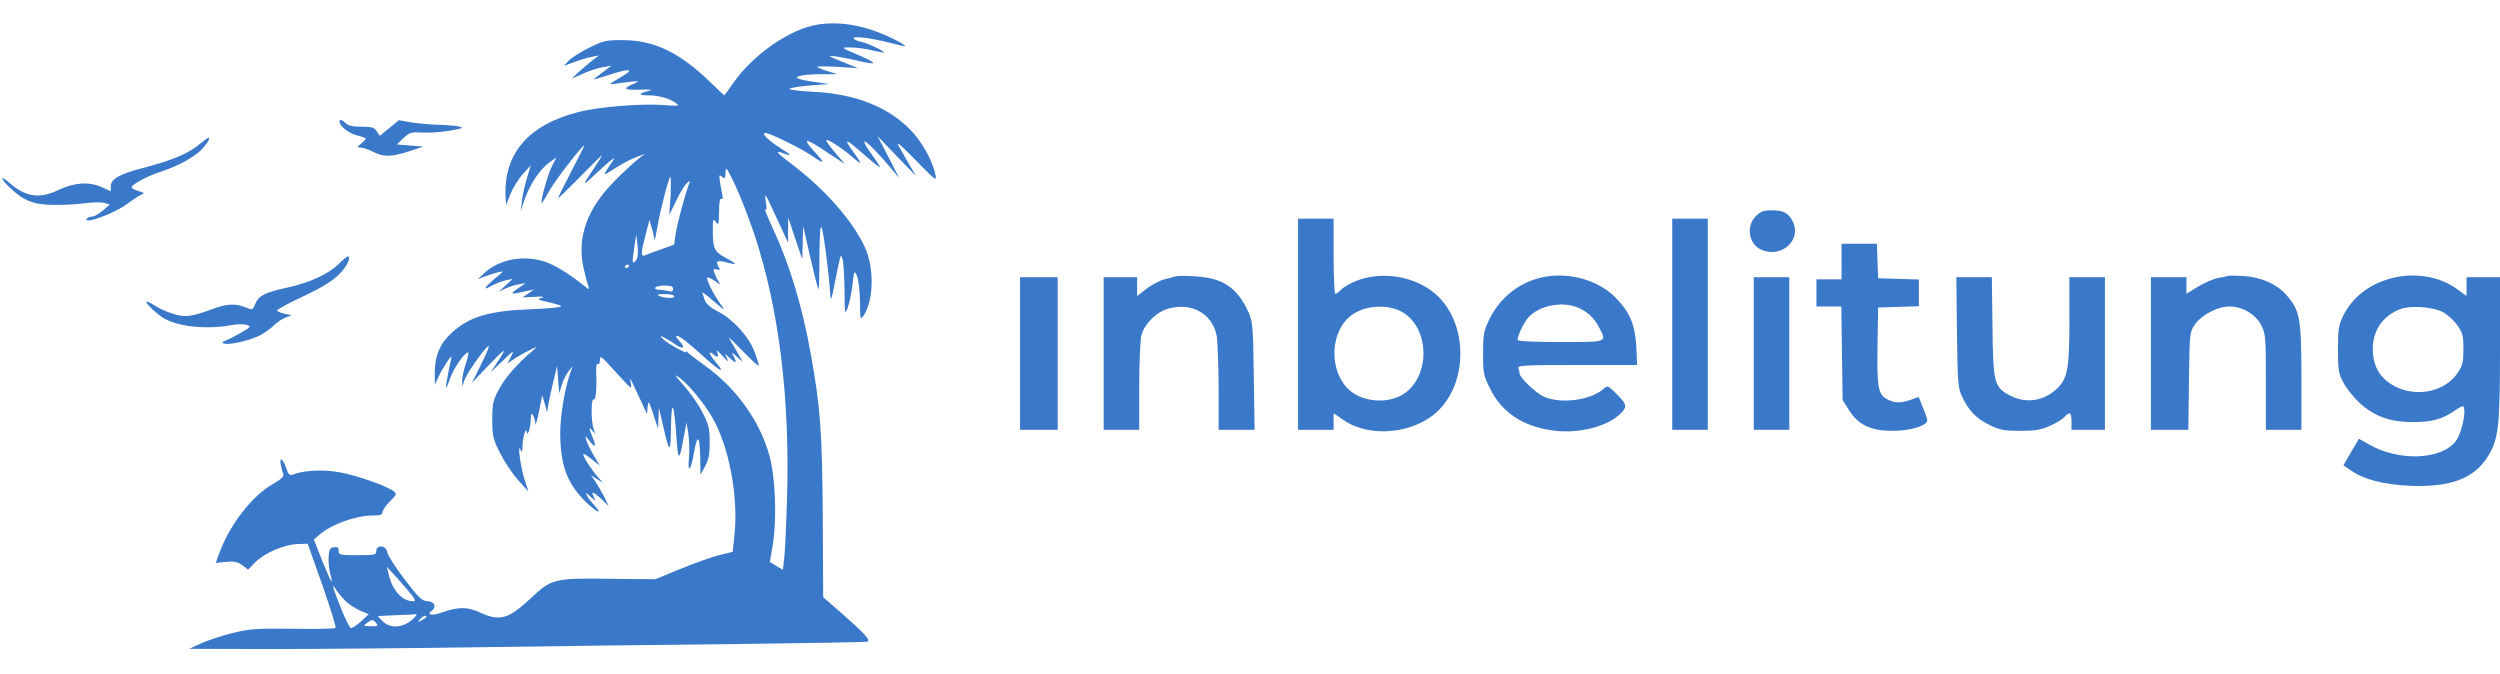 <?xml version="1.0" standalone="no"?>
<!DOCTYPE svg PUBLIC "-//W3C//DTD SVG 20010904//EN"
 "http://www.w3.org/TR/2001/REC-SVG-20010904/DTD/svg10.dtd">
<svg version="1.0" xmlns="http://www.w3.org/2000/svg"
 width="193" height="52" viewBox="0 0 1196 301"
 preserveAspectRatio="xMidYMid meet">

<g transform="translate(0,301) scale(0.1,-0.1)"
fill="#3A78C9" stroke="none">
<path d="M3915 2999 c-133 -19 -314 -144 -410 -284 -21 -30 -39 -55 -40 -55
-1 0 -32 29 -69 65 -145 140 -266 198 -411 199 -85 1 -96 -1 -166 -36 -41 -20
-85 -48 -98 -62 l-24 -25 49 18 c27 10 65 22 84 25 l35 7 -30 -23 c-16 -13
-46 -38 -65 -55 l-35 -33 55 24 c30 14 73 28 95 31 l40 7 -42 -32 c-24 -17
-43 -33 -43 -34 0 -1 30 8 68 20 37 13 78 24 92 24 20 0 13 -7 -35 -36 -48
-28 -54 -34 -30 -30 17 3 53 8 80 11 39 4 45 3 27 -5 -66 -28 -62 -35 17 -33
57 2 68 0 43 -6 -50 -13 -50 -21 0 -21 49 0 102 -15 133 -38 18 -13 11 -14
-64 -8 -108 7 -309 -9 -404 -34 -241 -61 -360 -201 -348 -410 l2 -35 21 53
c12 29 38 72 59 95 l38 42 -18 -60 c-10 -33 -21 -82 -24 -110 l-6 -50 13 41
c29 86 75 158 127 195 l31 22 -21 -41 c-19 -36 -51 -149 -51 -177 0 -5 16 18
34 52 26 49 160 223 171 223 2 0 -26 -55 -61 -122 -35 -68 -64 -126 -64 -129
0 -4 47 42 105 101 58 59 105 106 105 103 0 -2 -17 -30 -38 -61 -59 -88 -59
-91 4 -31 32 30 68 62 79 70 18 13 18 13 -1 -16 -39 -57 -40 -61 -9 -41 54 35
90 55 130 71 l40 15 -35 -27 c-19 -15 -69 -61 -111 -104 -130 -131 -179 -267
-148 -412 9 -40 20 -81 24 -92 7 -17 3 -15 -26 8 -64 52 -134 95 -182 111 -99
33 -213 13 -284 -49 l-38 -35 35 14 c19 7 48 16 64 20 28 7 27 5 -15 -29 -54
-46 -62 -62 -17 -36 18 10 48 22 67 26 l34 7 -34 -31 -34 -31 31 15 c17 8 46
18 65 21 l34 6 -32 -22 c-39 -26 -41 -32 -10 -26 12 3 36 7 52 11 l30 6 -28
-19 -27 -19 57 3 c40 3 50 1 33 -5 -22 -7 -18 -9 32 -20 32 -7 60 -16 63 -20
2 -5 -62 -11 -143 -14 -202 -8 -296 -35 -381 -113 -55 -49 -81 -110 -81 -186
l0 -63 20 43 c17 37 60 102 60 91 0 -2 -7 -35 -15 -74 -8 -38 -13 -71 -11 -73
2 -2 11 19 20 45 15 46 69 123 85 123 4 0 0 -24 -10 -52 -10 -29 -18 -66 -18
-83 l1 -30 8 28 c9 30 88 145 115 167 10 8 -4 -28 -30 -80 l-47 -95 81 85 c84
87 90 88 38 10 l-30 -45 58 55 c53 51 56 53 40 21 l-17 -34 29 20 c15 11 48
30 73 42 44 22 45 22 20 1 -72 -61 -132 -128 -161 -183 -31 -56 -34 -70 -34
-148 0 -78 3 -91 37 -160 20 -40 59 -99 86 -129 l50 -55 -18 55 c-19 59 -36
180 -20 145 7 -16 9 -12 10 20 1 42 17 93 20 65 3 -27 19 23 19 60 1 26 4 31
11 20 5 -8 10 -26 11 -40 0 -14 8 11 17 55 l16 80 12 -40 11 -40 7 40 c4 22
15 72 24 110 l17 70 5 -65 5 -65 13 40 c6 22 21 51 32 65 l20 25 -11 -30 c-26
-72 -49 -206 -49 -290 1 -151 30 -235 115 -323 52 -53 96 -75 49 -24 -14 15
-31 36 -36 47 -9 17 -6 16 17 -5 27 -24 27 -24 16 -2 -16 31 -3 27 37 -10 l34
-33 -22 45 c-13 25 -32 58 -43 74 l-20 29 29 -19 29 -18 -26 30 c-29 32 -69
94 -69 107 0 5 18 -6 40 -23 l40 -32 -29 48 c-16 27 -32 60 -36 74 -7 25 -7
25 15 -3 29 -36 34 -30 15 16 -19 46 -19 56 0 31 14 -18 14 -17 5 9 -13 37
-13 150 0 142 10 -6 16 55 12 133 -1 27 2 41 8 37 6 -3 10 5 10 19 0 23 7 18
61 -42 97 -106 92 -102 86 -67 -5 26 -4 25 13 -10 11 -22 29 -62 42 -90 l23
-50 3 35 c4 33 5 31 27 -35 l23 -70 2 50 2 50 20 -85 c31 -137 36 -138 38 -5
2 141 15 115 26 -53 8 -114 14 -114 34 -2 l14 75 9 -55 c4 -30 6 -81 3 -113
-8 -83 10 -62 25 29 16 90 27 75 29 -36 l1 -75 22 40 c17 31 22 57 22 115 0
65 -4 84 -34 142 -18 37 -59 95 -90 130 -44 49 -49 57 -23 39 43 -30 121 -124
160 -193 80 -139 124 -375 106 -557 l-9 -85 -66 -16 c-36 -10 -120 -39 -185
-66 l-119 -49 -210 2 c-274 4 -285 1 -385 -92 -107 -101 -149 -113 -244 -69
-62 28 -104 28 -188 -2 -44 -15 -69 -9 -42 11 25 18 11 45 -23 45 -24 1 -41
17 -108 105 -44 57 -81 116 -83 130 -4 32 -52 37 -52 5 0 -19 -7 -20 -90 -20
-84 0 -90 1 -90 21 0 15 -5 20 -22 17 -19 -2 -24 -10 -26 -45 -2 -23 2 -59 7
-80 19 -67 5 -45 -37 59 l-41 103 27 23 c60 51 174 92 259 92 33 0 43 4 43 16
0 9 16 32 35 51 33 33 34 36 18 49 -36 27 -181 77 -261 91 -80 14 -171 9 -223
-12 -13 -5 -20 2 -29 29 -15 46 -35 61 -27 20 3 -16 8 -36 12 -45 5 -12 -8
-24 -47 -47 -103 -57 -214 -202 -263 -343 l-13 -36 50 5 c39 4 55 0 77 -16
l28 -21 33 34 c43 44 136 85 200 88 l52 2 70 -198 c38 -109 67 -202 63 -205
-4 -4 -96 -6 -204 -4 -182 2 -206 0 -295 -22 -53 -14 -120 -36 -149 -50 l-52
-24 400 -1 c220 0 677 4 1015 9 338 5 885 12 1215 15 330 4 606 9 614 11 18 6
-12 39 -127 140 l-84 73 -2 388 c-3 403 -11 519 -57 773 -40 228 -103 435
-184 608 -24 51 -39 90 -34 86 7 -4 8 7 3 33 -4 21 -4 36 -1 33 4 -3 29 -55
56 -115 l51 -110 0 60 1 60 33 -100 34 -100 2 80 2 80 34 -149 c19 -82 36
-151 39 -154 3 -3 5 66 5 154 1 108 4 154 10 142 9 -15 35 -215 42 -323 3 -33
6 -23 21 55 10 52 21 104 24 115 l6 20 8 -20 c4 -11 8 -76 9 -145 1 -119 2
-123 15 -87 8 21 18 70 23 110 8 71 9 71 22 42 7 -17 13 -70 14 -121 1 -89 1
-91 18 -67 48 74 51 227 5 327 -58 126 -191 277 -350 397 -77 58 -84 69 -33
49 38 -14 32 -6 -23 29 -59 38 -91 71 -70 71 21 0 172 -74 224 -110 60 -41 65
-38 16 15 -69 75 -52 75 59 0 l82 -54 -47 55 c-26 30 -45 57 -42 60 6 7 83
-44 135 -90 37 -32 36 -24 -3 29 -53 74 -45 73 50 -10 41 -36 75 -63 75 -59 0
3 -15 27 -34 53 -85 117 -30 80 87 -59 l38 -45 -51 100 -52 100 91 -95 92 -95
-32 55 c-17 30 -40 71 -51 90 -13 23 16 -2 82 -70 97 -99 102 -103 95 -70 -14
69 -66 161 -123 218 -108 109 -265 170 -465 179 -65 3 -114 10 -110 14 5 5 49
12 98 16 l90 7 -55 8 c-30 4 -66 10 -79 14 -47 11 0 24 89 25 l85 0 -47 15
c-27 8 -48 17 -48 20 0 3 44 3 98 0 l97 -6 -65 26 c-36 14 -67 28 -70 30 -7 7
77 -6 144 -23 32 -8 61 -12 63 -9 3 3 -21 17 -53 31 -106 45 -103 44 -59 44
22 0 60 -4 85 -9 25 -6 56 -12 70 -15 37 -7 -58 41 -97 50 -18 3 -36 11 -39
17 -9 14 86 2 178 -22 37 -10 68 -16 68 -15 0 10 -99 58 -161 78 -88 29 -172
38 -254 26z m-306 -1004 c118 -357 171 -785 156 -1270 -4 -132 -10 -261 -14
-287 l-6 -48 -31 19 -31 19 15 88 c19 122 11 323 -18 424 -47 166 -161 323
-309 428 -36 26 -73 54 -81 62 -8 9 -11 10 -7 4 12 -18 -98 43 -114 63 -13 15
-12 15 11 3 14 -7 38 -22 53 -33 37 -25 47 -14 17 18 -13 14 -19 25 -13 25 13
0 54 -31 126 -97 79 -72 112 -89 64 -33 -20 24 -35 46 -32 49 3 2 11 -1 17 -7
20 -20 29 -14 18 11 -7 13 4 5 25 -18 26 -29 33 -33 24 -15 l-12 25 27 -24
c28 -26 33 -23 15 12 -11 20 -10 20 16 -3 l28 -25 -28 50 c-16 28 -33 57 -38
65 -5 8 25 -21 67 -64 42 -44 76 -74 76 -68 0 6 -9 36 -21 67 -26 70 -102 154
-174 191 -39 20 -58 38 -65 58 -5 16 -10 31 -10 33 0 3 26 -17 57 -44 53 -45
55 -46 31 -13 -34 46 -71 120 -64 128 4 3 21 -5 39 -18 17 -13 27 -17 20 -9
-6 8 -17 27 -23 43 -9 26 -9 28 9 23 17 -4 18 -2 8 14 -16 26 -5 32 39 20 21
-6 39 -9 41 -7 2 1 -19 15 -46 29 -54 30 -61 44 -61 131 0 55 1 58 15 40 13
-17 14 -13 15 49 0 45 4 66 10 62 7 -4 9 2 6 17 -3 12 -8 41 -11 62 -6 36 -5
38 9 27 14 -12 16 -9 17 20 1 31 5 25 44 -56 24 -49 66 -158 94 -240z m-401
184 l-6 -91 34 70 c18 38 41 75 51 83 15 13 16 12 9 -6 -19 -50 -58 -195 -64
-240 l-7 -49 -60 -22 c-33 -11 -68 -24 -77 -29 -23 -9 -23 9 1 100 l18 70 11
-40 c7 -22 12 -47 13 -55 1 -8 7 19 14 61 15 86 55 239 62 239 3 0 3 -41 1
-91z m-165 -308 c-19 -22 -20 -12 -9 59 l10 65 6 -55 c4 -37 1 -60 -7 -69z
m-33 -25 c0 -3 -4 -8 -10 -11 -5 -3 -10 -1 -10 4 0 6 5 11 10 11 6 0 10 -2 10
-4z m210 -112 c0 -12 -6 -15 -22 -10 -13 3 -33 6 -46 6 -13 0 -20 4 -17 10 3
6 24 10 46 10 29 0 39 -4 39 -16z m5 -34 c8 -12 -42 -12 -70 0 -16 7 -11 9 22
9 23 1 45 -3 48 -9z m-1254 -1432 c17 -24 18 -28 4 -28 -51 0 -99 53 -116 130
l-8 34 50 -54 c27 -30 58 -67 70 -82z m-315 -30 c16 -15 47 -34 69 -44 l39
-16 -37 -35 c-21 -19 -43 -33 -49 -31 -5 2 -25 41 -44 87 -44 111 -51 134 -26
96 11 -16 32 -42 48 -57z m314 -88 c-46 -39 -106 -41 -140 -5 l-23 24 84 4
c46 1 91 4 99 5 8 1 -1 -12 -20 -28z m70 15 c0 -2 -10 -10 -22 -16 -21 -11
-22 -11 -9 4 13 16 31 23 31 12z m-240 -30 c11 -13 7 -15 -26 -15 -36 1 -38 2
-20 15 25 19 31 19 46 0z"/>
<path d="M1626 2541 c-12 -18 36 -61 80 -72 24 -6 44 -13 44 -16 0 -3 -10 -13
-22 -24 -22 -18 -22 -18 -3 -19 12 0 38 -9 60 -20 50 -26 87 -25 171 2 l69 23
-63 5 -64 5 32 30 c29 28 36 30 91 27 32 -2 92 2 131 9 63 11 69 14 43 20 -16
4 -59 7 -95 8 -36 1 -94 6 -129 11 l-63 11 -46 -38 -45 -37 -15 22 c-12 19
-24 22 -73 22 -45 0 -64 5 -79 20 -10 10 -22 15 -24 11z"/>
<path d="M945 2419 c-52 -41 -134 -74 -271 -109 -102 -27 -144 -51 -144 -84
l0 -25 -46 21 c-60 26 -129 21 -205 -15 -89 -43 -157 -33 -232 33 -48 42 -48
24 1 -22 65 -63 115 -82 212 -82 47 -1 113 3 147 8 33 5 74 5 90 2 l28 -8 -33
-29 c-18 -16 -41 -29 -52 -29 -10 0 -22 -5 -25 -10 -18 -30 135 26 192 70 27
20 57 40 68 44 18 8 16 10 -12 18 -18 5 -33 13 -33 18 0 14 77 55 140 75 81
26 167 73 200 112 17 19 30 38 30 43 0 13 3 14 -55 -31z"/>
<path d="M8399 2081 c-47 -47 -33 -132 26 -159 97 -44 197 47 151 136 -21 40
-44 52 -101 52 -38 0 -52 -5 -76 -29z"/>
<path d="M6210 1565 l0 -505 85 0 85 0 0 39 0 40 50 -34 c128 -86 341 -63 453
49 137 137 138 400 2 539 -97 100 -273 133 -405 76 -27 -12 -56 -29 -66 -40
-9 -10 -21 -19 -26 -19 -4 0 -8 81 -8 180 l0 180 -85 0 -85 0 0 -505z m507 53
c123 -81 124 -299 2 -384 -73 -50 -192 -44 -260 13 -97 82 -101 263 -7 350 64
60 191 70 265 21z"/>
<path d="M8000 1565 l0 -505 85 0 85 0 0 505 0 505 -85 0 -85 0 0 -505z"/>
<path d="M8810 1865 l0 -85 -60 0 -60 0 0 -65 0 -65 59 0 60 0 3 -223 3 -224
30 -48 c44 -71 104 -100 210 -100 84 0 165 25 165 50 0 7 -9 35 -21 62 l-20
50 -37 -13 c-49 -17 -77 -17 -111 1 -46 23 -52 52 -49 255 l3 185 98 3 97 3 0
64 0 64 -97 3 -98 3 -3 83 -3 82 -84 0 -85 0 0 -85z"/>
<path d="M1620 1853 c-50 -49 -141 -90 -247 -113 -104 -22 -136 -38 -153 -80
-11 -28 -12 -28 -46 -14 -45 19 -89 17 -154 -7 -105 -39 -136 -42 -193 -24
-29 9 -69 27 -89 41 -21 13 -38 21 -38 16 0 -12 61 -67 90 -82 72 -38 202 -50
312 -30 31 6 65 7 78 2 22 -8 20 -10 -23 -35 -25 -15 -58 -32 -74 -38 -24 -11
-25 -13 -8 -17 27 -6 122 16 169 40 21 11 50 32 65 46 14 15 39 32 56 39 l30
11 -33 7 c-18 4 -34 11 -37 15 -2 4 46 31 108 60 126 59 177 93 213 141 23 32
32 60 17 58 -5 -1 -24 -17 -43 -36z"/>
<path d="M5625 1794 c-11 -3 -37 -10 -57 -15 -20 -5 -58 -25 -83 -44 l-45 -35
0 45 0 45 -80 0 -80 0 0 -365 0 -365 85 0 85 0 0 208 c0 120 5 224 11 247 15
53 73 110 129 125 113 31 210 -25 231 -131 4 -24 8 -135 9 -246 l0 -203 86 0
86 0 -4 258 c-3 241 -5 260 -26 306 -52 115 -122 163 -252 170 -41 3 -84 3
-95 0z"/>
<path d="M7380 1790 c-113 -24 -208 -100 -258 -208 -24 -50 -27 -70 -27 -157
0 -93 2 -105 33 -167 56 -114 155 -181 299 -201 125 -18 269 19 331 86 28 29
23 43 -32 96 -33 32 -37 33 -53 18 -63 -56 -207 -75 -288 -38 -38 17 -115 91
-115 110 0 5 -3 16 -6 25 -6 14 23 16 281 16 l287 0 -4 88 c-6 107 -31 166
-103 238 -81 81 -221 120 -345 94z m168 -145 c47 -20 79 -50 103 -97 36 -70
42 -68 -186 -68 -134 0 -205 4 -205 10 0 21 31 85 53 109 52 56 159 77 235 46z"/>
<path d="M10655 1796 c-5 -3 -26 -7 -46 -10 -20 -4 -61 -22 -92 -40 l-57 -35
0 40 0 39 -85 0 -85 0 0 -365 0 -365 89 0 90 0 3 233 c3 230 3 234 28 270 31
46 109 87 165 87 63 0 126 -37 153 -90 21 -42 22 -56 22 -272 l0 -228 85 0 85
0 0 249 c0 284 -7 322 -71 395 -48 54 -120 86 -207 92 -37 2 -71 2 -77 0z"/>
<path d="M11445 1786 c-108 -27 -191 -91 -236 -182 -21 -43 -24 -63 -24 -159
0 -100 2 -115 27 -161 15 -28 50 -72 78 -97 69 -62 143 -89 245 -90 95 -1 146
12 206 53 44 29 44 29 48 7 5 -35 -18 -123 -41 -152 -70 -89 -270 -97 -413
-16 l-50 28 -37 -63 -37 -64 37 -25 c64 -44 155 -67 285 -73 188 -7 300 34
366 136 54 85 61 139 61 520 l0 342 -80 0 -80 0 0 -45 0 -45 -48 35 c-82 59
-198 78 -307 51z m240 -162 c22 -11 54 -40 70 -63 27 -38 30 -51 30 -115 0
-62 -4 -78 -27 -113 -59 -89 -192 -119 -297 -67 -69 35 -103 86 -109 163 -7
98 43 176 133 209 47 18 154 10 200 -14z"/>
<path d="M4880 1425 l0 -365 90 0 90 0 0 365 0 365 -90 0 -90 0 0 -365z"/>
<path d="M8390 1425 l0 -365 85 0 85 0 0 365 0 365 -85 0 -85 0 0 -365z"/>
<path d="M9362 1528 c3 -242 5 -267 24 -308 31 -67 68 -106 132 -137 50 -24
69 -28 147 -28 73 0 100 5 142 24 28 12 59 31 69 42 26 28 34 23 34 -21 l0
-40 80 0 80 0 0 365 0 365 -85 0 -85 0 0 -208 c0 -237 -9 -281 -66 -331 -61
-54 -143 -65 -214 -29 -80 41 -85 57 -88 331 l-3 237 -85 0 -85 0 3 -262z"/>
</g>
</svg>
